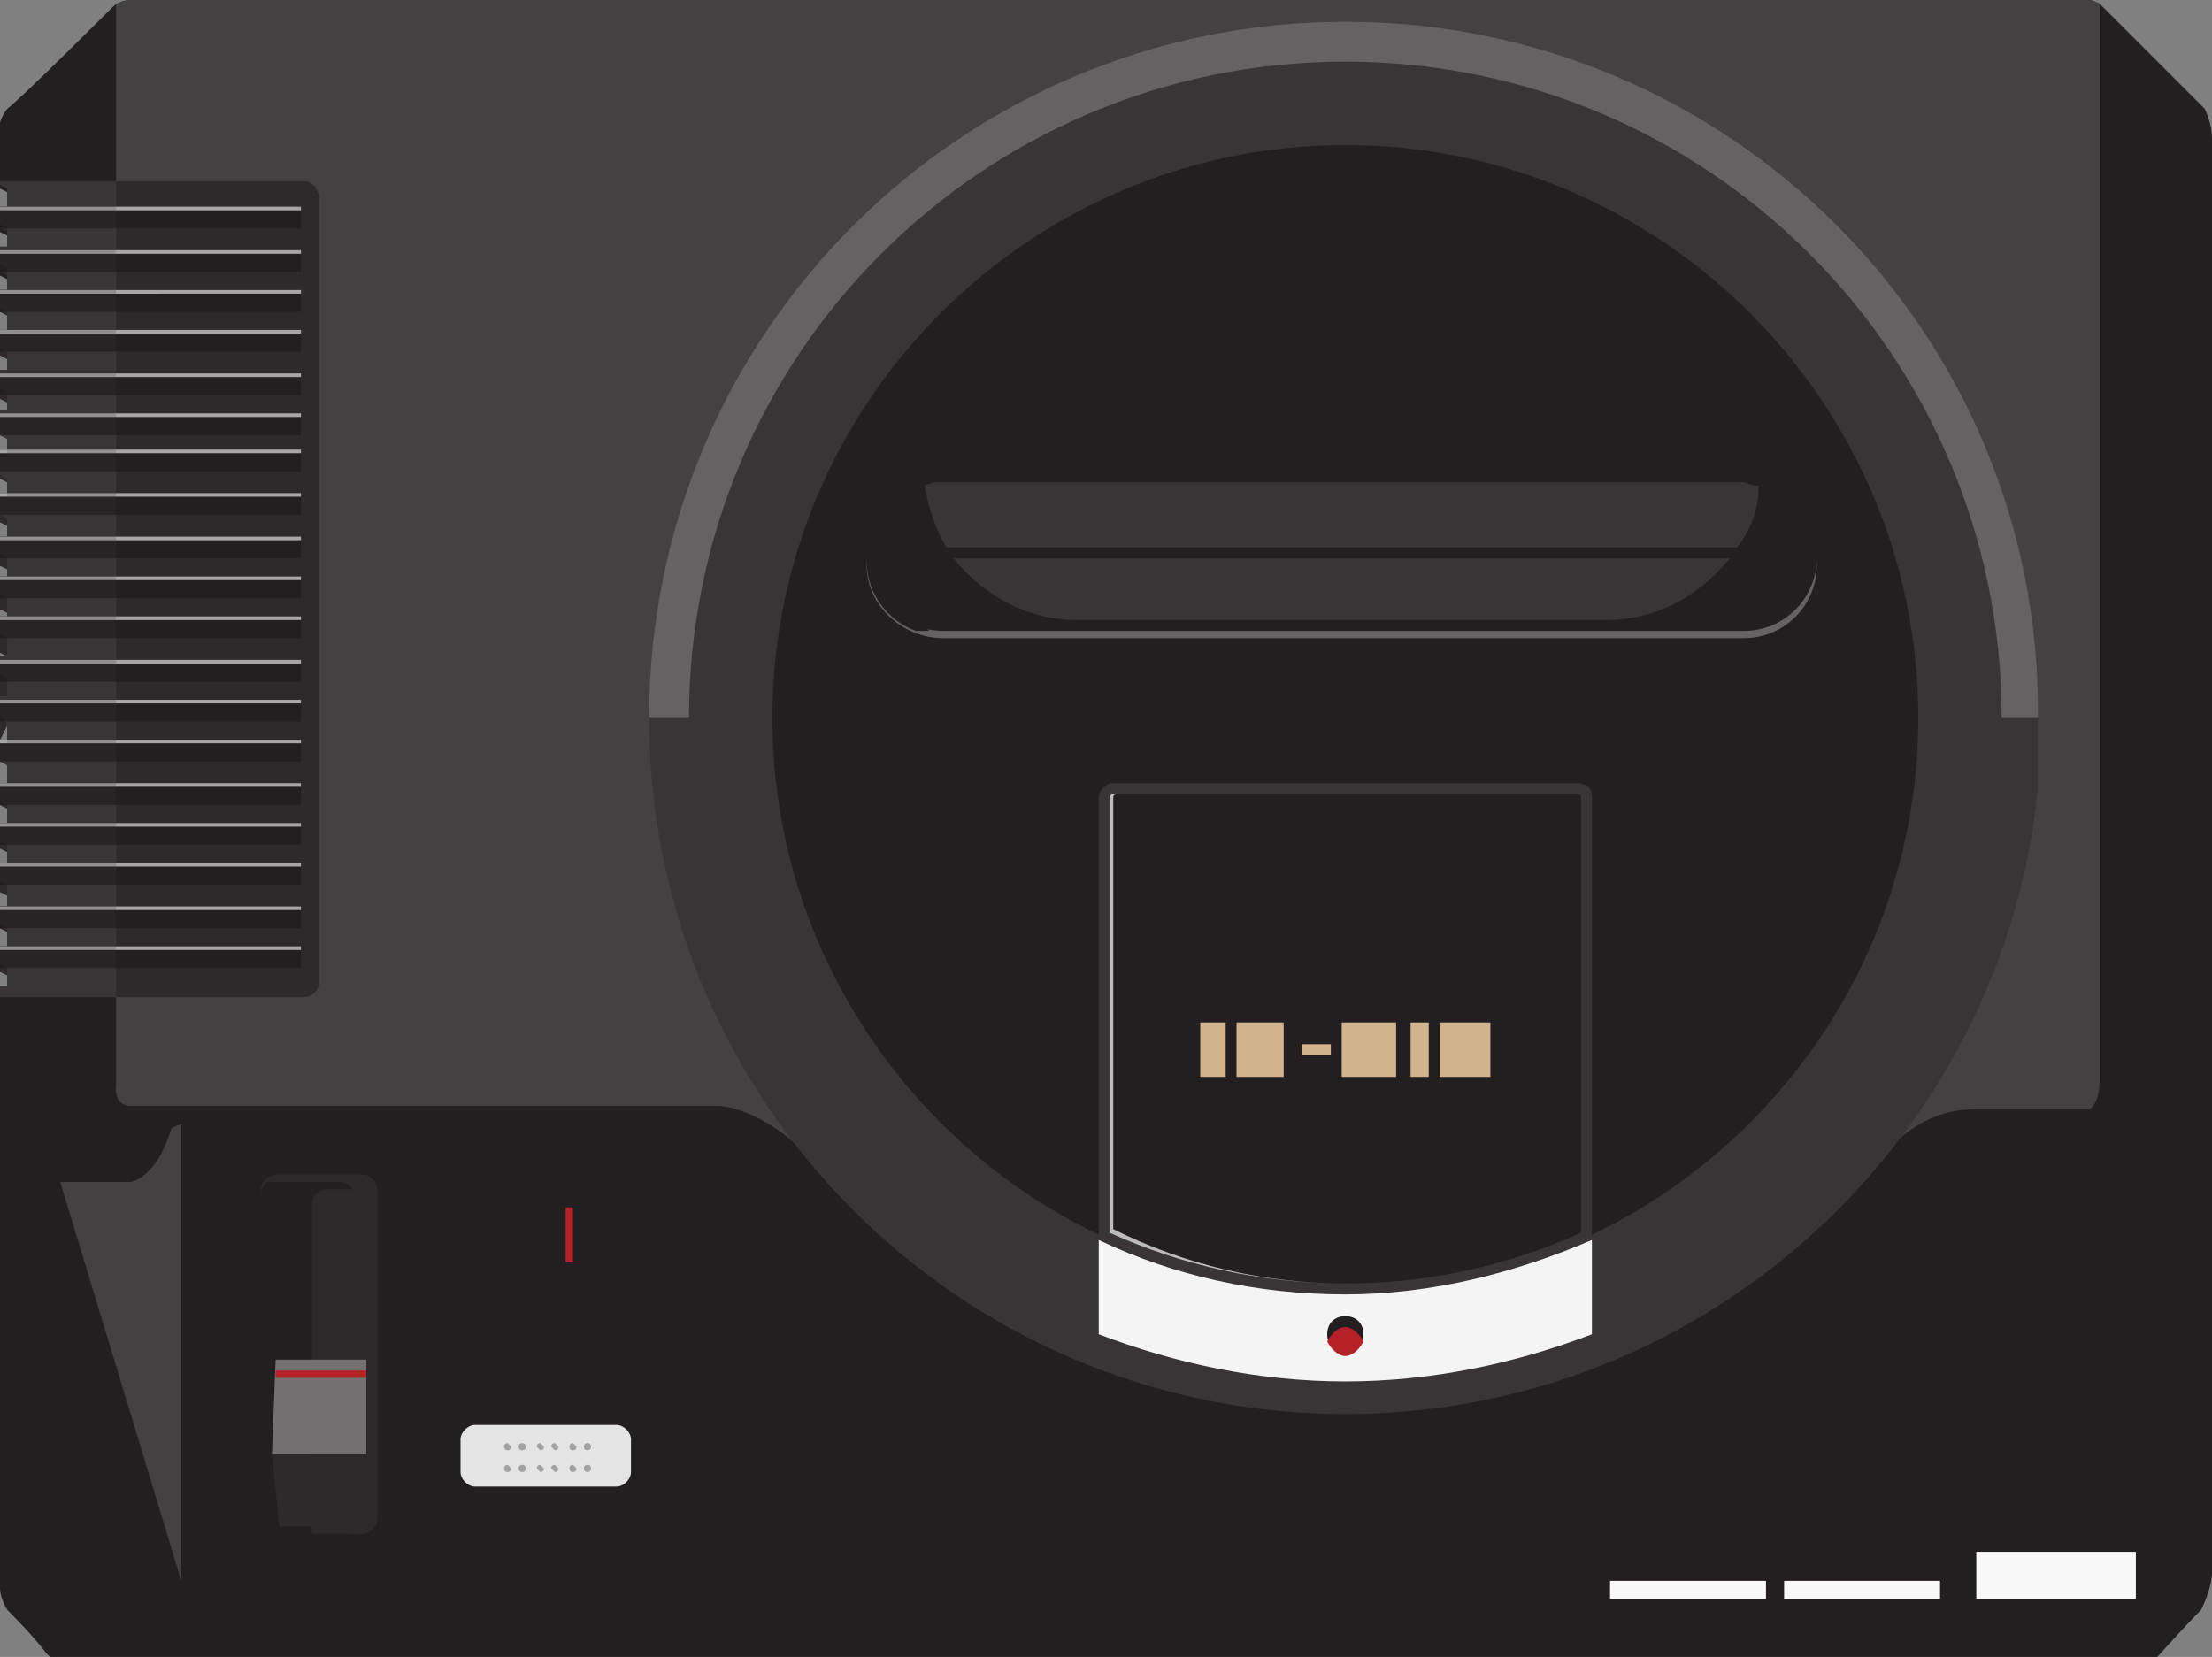 <svg xmlns="http://www.w3.org/2000/svg" xmlns:xlink="http://www.w3.org/1999/xlink" width="61" height="45.7" viewBox="0 0 61 45.7"><rect x="0" y="0" width="61" height="45.7" fill="#808080" stroke="none"/><path fill="#231F20" d="M61 43.4V3.8c0-.4-.2-.8-.2-.8L58 .2c-.2-.2-.4-.2-.4-.2h-54c-.3 0-.5.2-.5.2S.6 2.7.2 3c-.3.4-.2.6-.2.6v1.6l.2.1v.5H0v.6l.2.1V7H0v.6l.2.1V8H0v.6l.2.1v.5H0v.6l.2.1v.5H0v.6l.2.1v.5H0v.4l.2.1v.5H0v.6l.2.1v.5H0v.6l.2.1v.5H0v.6l.2.1v.5H0v.6l.2.1v.5H0v.6l.2.1v.5H0v.6l.2.1v.5H0v.6l.2-.4v.5H0v.5l.2.1v.5H0v.6l.2.1v.5H0v.6l.2.1v.5H0v.6l.2.1v.3H0v.6l.2.1v.5H0v.6l.2.1v.5H0v16.4c0 .3.2.6.2.6s.7.7 1 1.1.6.4.6.4h56.9c.6 0 .7-.1.7-.1s.9-1 1.3-1.4c.3-.6.3-1 .3-1"/><path fill="#444142" d="M5 31v12.6L1.6 32.4"/><defs><path id="a" d="M1.6 30.1h57.7v13.5H1.6z"/></defs><clipPath id="b"><use xlink:href="#a" overflow="visible"/></clipPath><path clip-path="url(#b)" fill="#231F20" d="M3.1 30.4l-1.6 2s0 .2.2.2h1.9s.7-.1 1.1-1.4c0 0 .1-.3.3-.3h14.5v12.7l1.2-11s.2-.1.4 0 1.7.3 4.7 3.2c3 2.9 10.2 3.6 11.5 3.6s8.7-.6 14.1-6.4c0 0 .8-.6 1.5-.6h6.2V32l-1.4-2h-4.4s-.5.1-1.1 1.1c-.7.9-5.9 7.5-15 7.5s-14.8-6.8-14.9-6.9c-.1 0-.7-1.3-2.8-1.3-2.1.1-16.4 0-16.4 0"/><path fill="#444142" d="M3.6 30.5h16.2s1.2 0 2.6 1.5c1.4 1.5 6.2 6.9 15 6.9s14.2-6.6 14.2-6.6 1-1.7 2.8-1.7h3.2s.3-.1.3-.8V.1c-.2-.1-.3-.1-.3-.1h-54c-.2 0-.3.1-.4.1v29.8s-.1.6.4.6"/><path fill="#2E2A2B" d="M0 27.2v.3h8.4c.2 0 .4-.2.4-.4V5.5c0-.3-.2-.5-.4-.5H0v.1l.2.1v.5H0v.6l.2.1v.5H0v.6l.2.1V8H0v.6l.2.1v.5H0v.6l.2.1v.5H0v.6l.2.1v.5H0v.4l.2.1v.5H0v.6l.2.1v.5H0v.6l.2.1v.5H0v.6l.2.1v.5H0v.6l.2.1v.5H0v.6l.2.1v.5H0v.6l.2.1v.5H0v.6l.2-.4v.5H0v.5l.2.1v.5H0v.6l.2.1v.5H0v.6l.2.1v.5H0v.6l.2.1v.3H0v.6l.2.1v.5H0v.6l.2.1v.5H0z"/><path fill="#393536" d="M3.2 5H0v.1l.2.1v.5H0v.5l.2.1v.5H0v.5l.2.1V8H0v.5l.2.1v.5H0v.5l.2.1v.5H0v.5l.2.1v.5H0v.7l.2.1v.5H0v.5l.2.1v.5H0v.5l.2.1v.5H0v.5l.2.1v.5H0v.5l.2.1v.5H0v.5l.2.1v.5H0v.5l.2.1v.5H0v.5l.2.3v.5H0v.5l.2.1v.5H0v.5l.2.1v.5H0v.5l.2.1v.5H0v.5l.2.1v.6H0v.5l.2.1v.5H0v.5l.2.1v.5H0v.3h3.2V5z"/><path fill="#231F20" d="M0 26.1h8.3v.6H0zM0 25h8.3v.6H0z"/><path fill="#A7A5A6" d="M0 26.1h8.3v.1H0zM0 25h8.3v.1H0z"/><path fill="#231F20" d="M0 23.8h8.3v.6H0zM0 22.7h8.3v.6H0z"/><path fill="#A7A5A6" d="M0 23.8h8.3v.1H0zM0 22.7h8.3v.1H0z"/><path fill="#231F20" d="M0 21.6h8.3v.6H0zM0 20.4h8.3v.6H0z"/><path fill="#A7A5A6" d="M0 21.6h8.3v.1H0zM0 20.4h8.3v.1H0z"/><path fill="#231F20" d="M0 19.3h8.3v.6H0zM0 18.2h8.3v.6H0z"/><path fill="#A7A5A6" d="M0 19.3h8.3v.1H0zM0 18.2h8.3v.1H0z"/><path fill="#231F20" d="M0 17h8.3v.6H0zM0 15.9h8.3v.6H0z"/><path fill="#A7A5A6" d="M0 17h8.3v.1H0zM0 15.9h8.3v.1H0z"/><path fill="#231F20" d="M0 14.8h8.3v.6H0zM0 13.6h8.3v.6H0z"/><path fill="#A7A5A6" d="M0 14.8h8.3v.1H0zM0 13.6h8.3v.1H0z"/><path fill="#231F20" d="M0 12.4h8.3v.6H0zM0 11.4h8.3v.6H0z"/><path fill="#A7A5A6" d="M0 12.4h8.3v.1H0zM0 11.4h8.3v.1H0z"/><path fill="#231F20" d="M0 10.3h8.3v.6H0zM0 9.1h8.3v.6H0z"/><path fill="#A7A5A6" d="M0 10.3h8.3v.1H0zM0 9.1h8.3v.1H0z"/><path fill="#231F20" d="M0 8h8.3v.6H0zM0 6.9h8.3v.6H0z"/><path fill="#A7A5A6" d="M0 8h8.3v.1H0zM0 6.9h8.3V7H0z"/><path fill="#231F20" d="M0 5.7h8.3v.6H0z"/><path fill="#A7A5A6" d="M0 5.7h8.3v.1H0z"/><defs><path id="c" d="M17.9 19.8h38.3V39H17.9z"/></defs><clipPath id="d"><use xlink:href="#c" overflow="visible"/></clipPath><path clip-path="url(#d)" fill="#393536" d="M37.1 39c10.6 0 19.2-8.6 19.2-19.2H17.9c0 10.6 8.6 19.2 19.2 19.2"/><path fill="#656263" d="M37.1.6C26.5.6 17.9 9.2 17.9 19.8h38.3C56.3 9.2 47.7.6 37.1.6"/><g opacity=".2"><defs><path id="e" d="M0 5h3.2v22.5H0z"/></defs><clipPath id="f"><use xlink:href="#e" overflow="visible"/></clipPath><path clip-path="url(#f)" fill="#393536" d="M3.2 5H0v.1l.2.1v.5H0v.5l.2.1v.5H0v.5l.2.1V8H0v.5l.2.1v.5H0v.5l.2.1v.5H0v.5l.2.1v.5H0v.7l.2.1v.5H0v.5l.2.1v.5H0v.5l.2.1v.5H0v.5l.2.1v.5H0v.5l.2.1v.5H0v.5l.2.1v.5H0v.5l.2.1v.5H0v.5l.2.3v.5H0v.5l.2.1v.5H0v.5l.2.1v.5H0v.5l.2.1v.5H0v.5l.2.1v.6H0v.5l.2.1v.5H0v.5l.2.1v.5H0v.3h3.2V5z"/></g><path fill="#231F20" d="M37.1 36.8c-9.3 0-17-7.6-17-17 0-9.3 7.6-17 17-17 9.3 0 17 7.6 17 17s-7.6 17-17 17"/><path fill="#393536" d="M37.1 4c8.7 0 15.8 7.1 15.8 15.8s-7.1 15.8-15.8 15.8c-8.7 0-15.8-7.1-15.8-15.8S28.4 4 37.1 4m0-2.3C27.1 1.7 19 9.8 19 19.8c0 10 8.1 18.1 18.1 18.1 10 0 18.1-8.1 18.1-18.1 0-10-8.1-18.1-18.1-18.1"/><path fill="#231F20" d="M37.1 35.5c-2.3 0-4.5-.5-6.6-1.5V22c0-.1.1-.3.3-.3h12.7c.1 0 .3.1.3.3v12c-2.1 1-4.4 1.5-6.7 1.5"/><path fill="#393536" d="M43.5 21.9c.1 0 .1.1.1.1v12c-2 .9-4.2 1.4-6.5 1.4s-4.4-.5-6.5-1.4V22c0-.1.1-.1.1-.1h12.8m0-.3H30.7c-.2 0-.4.2-.4.4v12.2c2.1 1 4.4 1.5 6.8 1.5 2.4 0 4.7-.6 6.8-1.5V22c0-.3-.2-.4-.4-.4"/><path fill="#F4F4F4" d="M37.1 35.7c-2.4 0-4.7-.5-6.8-1.5v2.6c2.1.8 4.4 1.3 6.8 1.3s4.7-.5 6.8-1.3v-2.6c-2.1.9-4.4 1.5-6.8 1.5"/><defs><path id="g" d="M30.6 21.9h13v.2h-13z"/></defs><clipPath id="h"><use xlink:href="#g" overflow="visible"/></clipPath><path clip-path="url(#h)" fill="#231F20" d="M43.5 21.9H30.7c-.1 0-.1.1-.1.1v.1c0-.1.1-.1.1-.1h12.7c.1 0 .1.1.1.1V22c.1-.1 0-.1 0-.1"/><path fill="#231F20" d="M36.6 36.8c0 .3.2.5.5.5s.5-.2.5-.5-.2-.5-.5-.5-.5.2-.5.5"/><path fill="#B52126" d="M37.1 36.6c-.2 0-.4.2-.5.4.1.2.3.4.5.4s.4-.2.5-.4c-.1-.2-.3-.4-.5-.4"/><path fill="#D2B48C" d="M33.1 28.2h.7v1.5h-.7zM34.1 28.2h1.3v1.5h-1.3zM35.9 28.8h.8v.3h-.8zM37 28.2h1.5v1.5H37zM38.9 28.2h.5v1.5h-.5zM39.7 28.2h1.4v1.5h-1.4z"/><path fill="#BDBCBC" d="M30.7 33.9V22c0-.1.1-.1.1-.1h-.1c-.1 0-.1.1-.1.1v12c2 .9 4.2 1.4 6.5 1.4-2.2 0-4.4-.5-6.4-1.5"/><path fill="#F8F8F8" d="M54.5 42.8h4.4v1.3h-4.4zM49.2 43.6h4.3v.5h-4.3zM44.4 43.6h4.3v.5h-4.3z"/><defs><path id="i" d="M23.9 13.5h26.2v4.1H23.9z"/></defs><clipPath id="j"><use xlink:href="#i" overflow="visible"/></clipPath><path clip-path="url(#j)" fill="#656263" d="M50.1 15.6c0 1.1-.9 2-2 2H26c-1.1 0-2.1-.9-2.1-2s.9-2 2.1-2h22.1c1.1-.1 2 .8 2 2"/><path fill="#231F20" d="M50.1 15.4c0 1.1-.9 2-2 2H26c-1.1 0-2.1-.9-2.1-2s.9-2 2.1-2h22.1c1.1-.1 2 .8 2 2"/><defs><path id="k" d="M23.9 13.3h25.5v4.1H23.9z"/></defs><clipPath id="l"><use xlink:href="#k" overflow="visible"/></clipPath><path clip-path="url(#l)" fill="#231F20" d="M25 15.9c0-1.1.9-2 2-2H49.4c-.4-.3-.8-.5-1.4-.5H26c-1.1 0-2.1.9-2.1 2.1 0 1 .8 1.9 1.8 2-.4-.5-.7-1-.7-1.6"/><path fill="#393536" d="M29.7 17.1h14.6c1.4 0 2.6-.7 3.4-1.7H26.3c.8 1 2 1.7 3.4 1.7M48.5 13.4c-.2 0-.3-.1-.5-.1H26c-.2 0-.3 0-.5.1.1.6.3 1.2.6 1.7h21.8c.4-.5.6-1.1.6-1.7"/><path fill="#231F20" d="M26.1 15.1c.1.1.1.2.2.3h21.4c.1-.1.1-.2.2-.3H26.1z"/><path fill="#2E2A2B" d="M10.4 41.9c0 .2-.2.4-.4.4H7.6c-.2 0-.4-.2-.4-.4v-9.1c0-.2.2-.4.4-.4H10c.2 0 .4.2.4.4v9.1z"/><defs><path id="m" d="M7.2 32.4h3.2v10H7.2z"/></defs><clipPath id="n"><use xlink:href="#m" overflow="visible"/></clipPath><path clip-path="url(#n)" fill="#231F20" d="M8.6 42.3v-9.1c0-.2.2-.4.4-.4h1.4c0-.2-.2-.3-.4-.3H7.6c-.2 0-.4.2-.4.4V42c0 .2.2.4.4.4l1-.1"/><defs><path id="o" d="M7.3 32.4h3.1v10H7.3z"/></defs><clipPath id="p"><use xlink:href="#o" overflow="visible"/></clipPath><path clip-path="url(#p)" fill="#2E2A2B" d="M10 32.4H7.6c-.1 0-.3.1-.3.2h2.1c.2 0 .4.2.4.4v9.1c0 .1 0 .2-.1.2h.3c.2 0 .4-.2.4-.4v-9.1c0-.2-.2-.4-.4-.4"/><path fill="#2E2A2B" d="M7.5 40.1l.2 2h2.4v-2H7.5"/><path fill="#727070" d="M7.6 37.5l-.1 2.6h2.6v-2.6"/><path fill="#B52126" d="M7.6 37.8h2.5v.2H7.6z"/><defs><path id="q" d="M12.4 38.9H18v2.7h-5.6z"/></defs><clipPath id="r"><use xlink:href="#q" overflow="visible"/></clipPath><path clip-path="url(#r)" fill="#231F20" d="M17.8 38.9l-5.4 2.6c.1 0 .1.1.2.1h4.9c.2 0 .4-.2.4-.4v-1.9c0-.2 0-.3-.1-.4"/><defs><path id="s" d="M12.2 38.8h5.6v2.7h-5.6z"/></defs><clipPath id="t"><use xlink:href="#s" overflow="visible"/></clipPath><path clip-path="url(#t)" fill="#231F20" d="M17.5 38.8h-4.9c-.2 0-.4.2-.4.4v1.9c0 .1.1.3.2.3l5.4-2.6h-.3"/><path fill="#E4E4E4" d="M17.4 40.6c0 .2-.2.4-.4.4h-3.9c-.2 0-.4-.2-.4-.4v-.9c0-.2.2-.4.4-.4H17c.2 0 .4.2.4.4v.9z"/><path fill="#A3A1A1" d="M14.1 39.9c0 .1-.1.1-.1.1-.1 0-.1-.1-.1-.1 0-.1.1-.1.1-.1l.1.1M14.1 40.5c0 .1-.1.1-.1.1-.1 0-.1-.1-.1-.1 0-.1.1-.1.1-.1l.1.1M14.5 39.9c0 .1-.1.1-.1.1-.1 0-.1-.1-.1-.1 0-.1.1-.1.1-.1.1 0 .1.1.1.1M14.5 40.5c0 .1-.1.1-.1.1-.1 0-.1-.1-.1-.1 0-.1.1-.1.1-.1.1 0 .1.1.1.1M15 39.9c0 .1-.1.1-.1.1l-.1-.1c0-.1.1-.1.1-.1l.1.1M15 40.5c0 .1-.1.1-.1.1l-.1-.1c0-.1.1-.1.1-.1l.1.1M15.4 39.9c0 .1-.1.1-.1.1l-.1-.1c0-.1.1-.1.1-.1l.1.1M15.4 40.5c0 .1-.1.1-.1.1l-.1-.1c0-.1.1-.1.1-.1l.1.1M15.9 39.9c0 .1-.1.1-.1.1-.1 0-.1-.1-.1-.1 0-.1.1-.1.1-.1l.1.1M15.9 40.5c0 .1-.1.1-.1.1-.1 0-.1-.1-.1-.1 0-.1.1-.1.1-.1l.1.1M16.3 39.9c0 .1-.1.1-.1.1-.1 0-.1-.1-.1-.1 0-.1.1-.1.1-.1.1 0 .1.1.1.1M16.3 40.5c0 .1-.1.1-.1.1-.1 0-.1-.1-.1-.1 0-.1.1-.1.1-.1.1 0 .1.1.1.1"/><g><defs><path id="u" d="M12.3 32.5h5.6v2.7h-5.6z"/></defs><clipPath id="v"><use xlink:href="#u" overflow="visible"/></clipPath><path clip-path="url(#v)" fill="#231F20" d="M17.7 32.5l-5.4 2.6c.1 0 .1.1.2.1h4.9c.2 0 .4-.2.4-.4v-1.9c.1-.3 0-.4-.1-.4"/></g><g><defs><path id="w" d="M12.1 32.4h5.6v2.7h-5.6z"/></defs><clipPath id="x"><use xlink:href="#w" overflow="visible"/></clipPath><path clip-path="url(#x)" fill="#231F20" d="M17.5 32.4h-4.9c-.2 0-.4.2-.4.4v1.9c0 .1.1.3.2.3l5.4-2.6h-.3"/></g><g><defs><path id="y" d="M12.4 32.6h5.1V35h-5.1z"/></defs><clipPath id="z"><use xlink:href="#y" overflow="visible"/></clipPath><path clip-path="url(#z)" fill="#231F20" d="M17.6 34.6c0 .2-.2.4-.4.4h-4.3c-.2 0-.4-.2-.4-.4V33c0-.2.2-.4.4-.4h4.3c.2 0 .4.2.4.4v1.6z"/></g><path fill="#231F20" d="M13.7 32.7h3.9v2.2h-3.9z"/><g><defs><path id="A" d="M13.8 32.8h1.4v1.3h-1.4z"/></defs><clipPath id="B"><use xlink:href="#A" overflow="visible"/></clipPath><path clip-path="url(#B)" fill="#231F20" d="M13.8 32.8c.3-.1.8-.1 1.1.2.1.1.3.3.3.5.1.2 0 .4 0 .6-.1-.3-.2-.6-.5-.8-.1-.1-.3-.2-.4-.2-.2-.2-.3-.2-.5-.3"/></g><g><defs><path id="C" d="M16.2 32.8h1.4v2.1h-1.4z"/></defs><clipPath id="D"><use xlink:href="#C" overflow="visible"/></clipPath><path clip-path="url(#D)" fill="#231F20" d="M17.6 32.8s-1.4.1-1.4 1v1.1h1.4v-2.1z"/></g><path fill="#B52126" d="M15.6 33.3h.2v1.5h-.2z"/></svg>